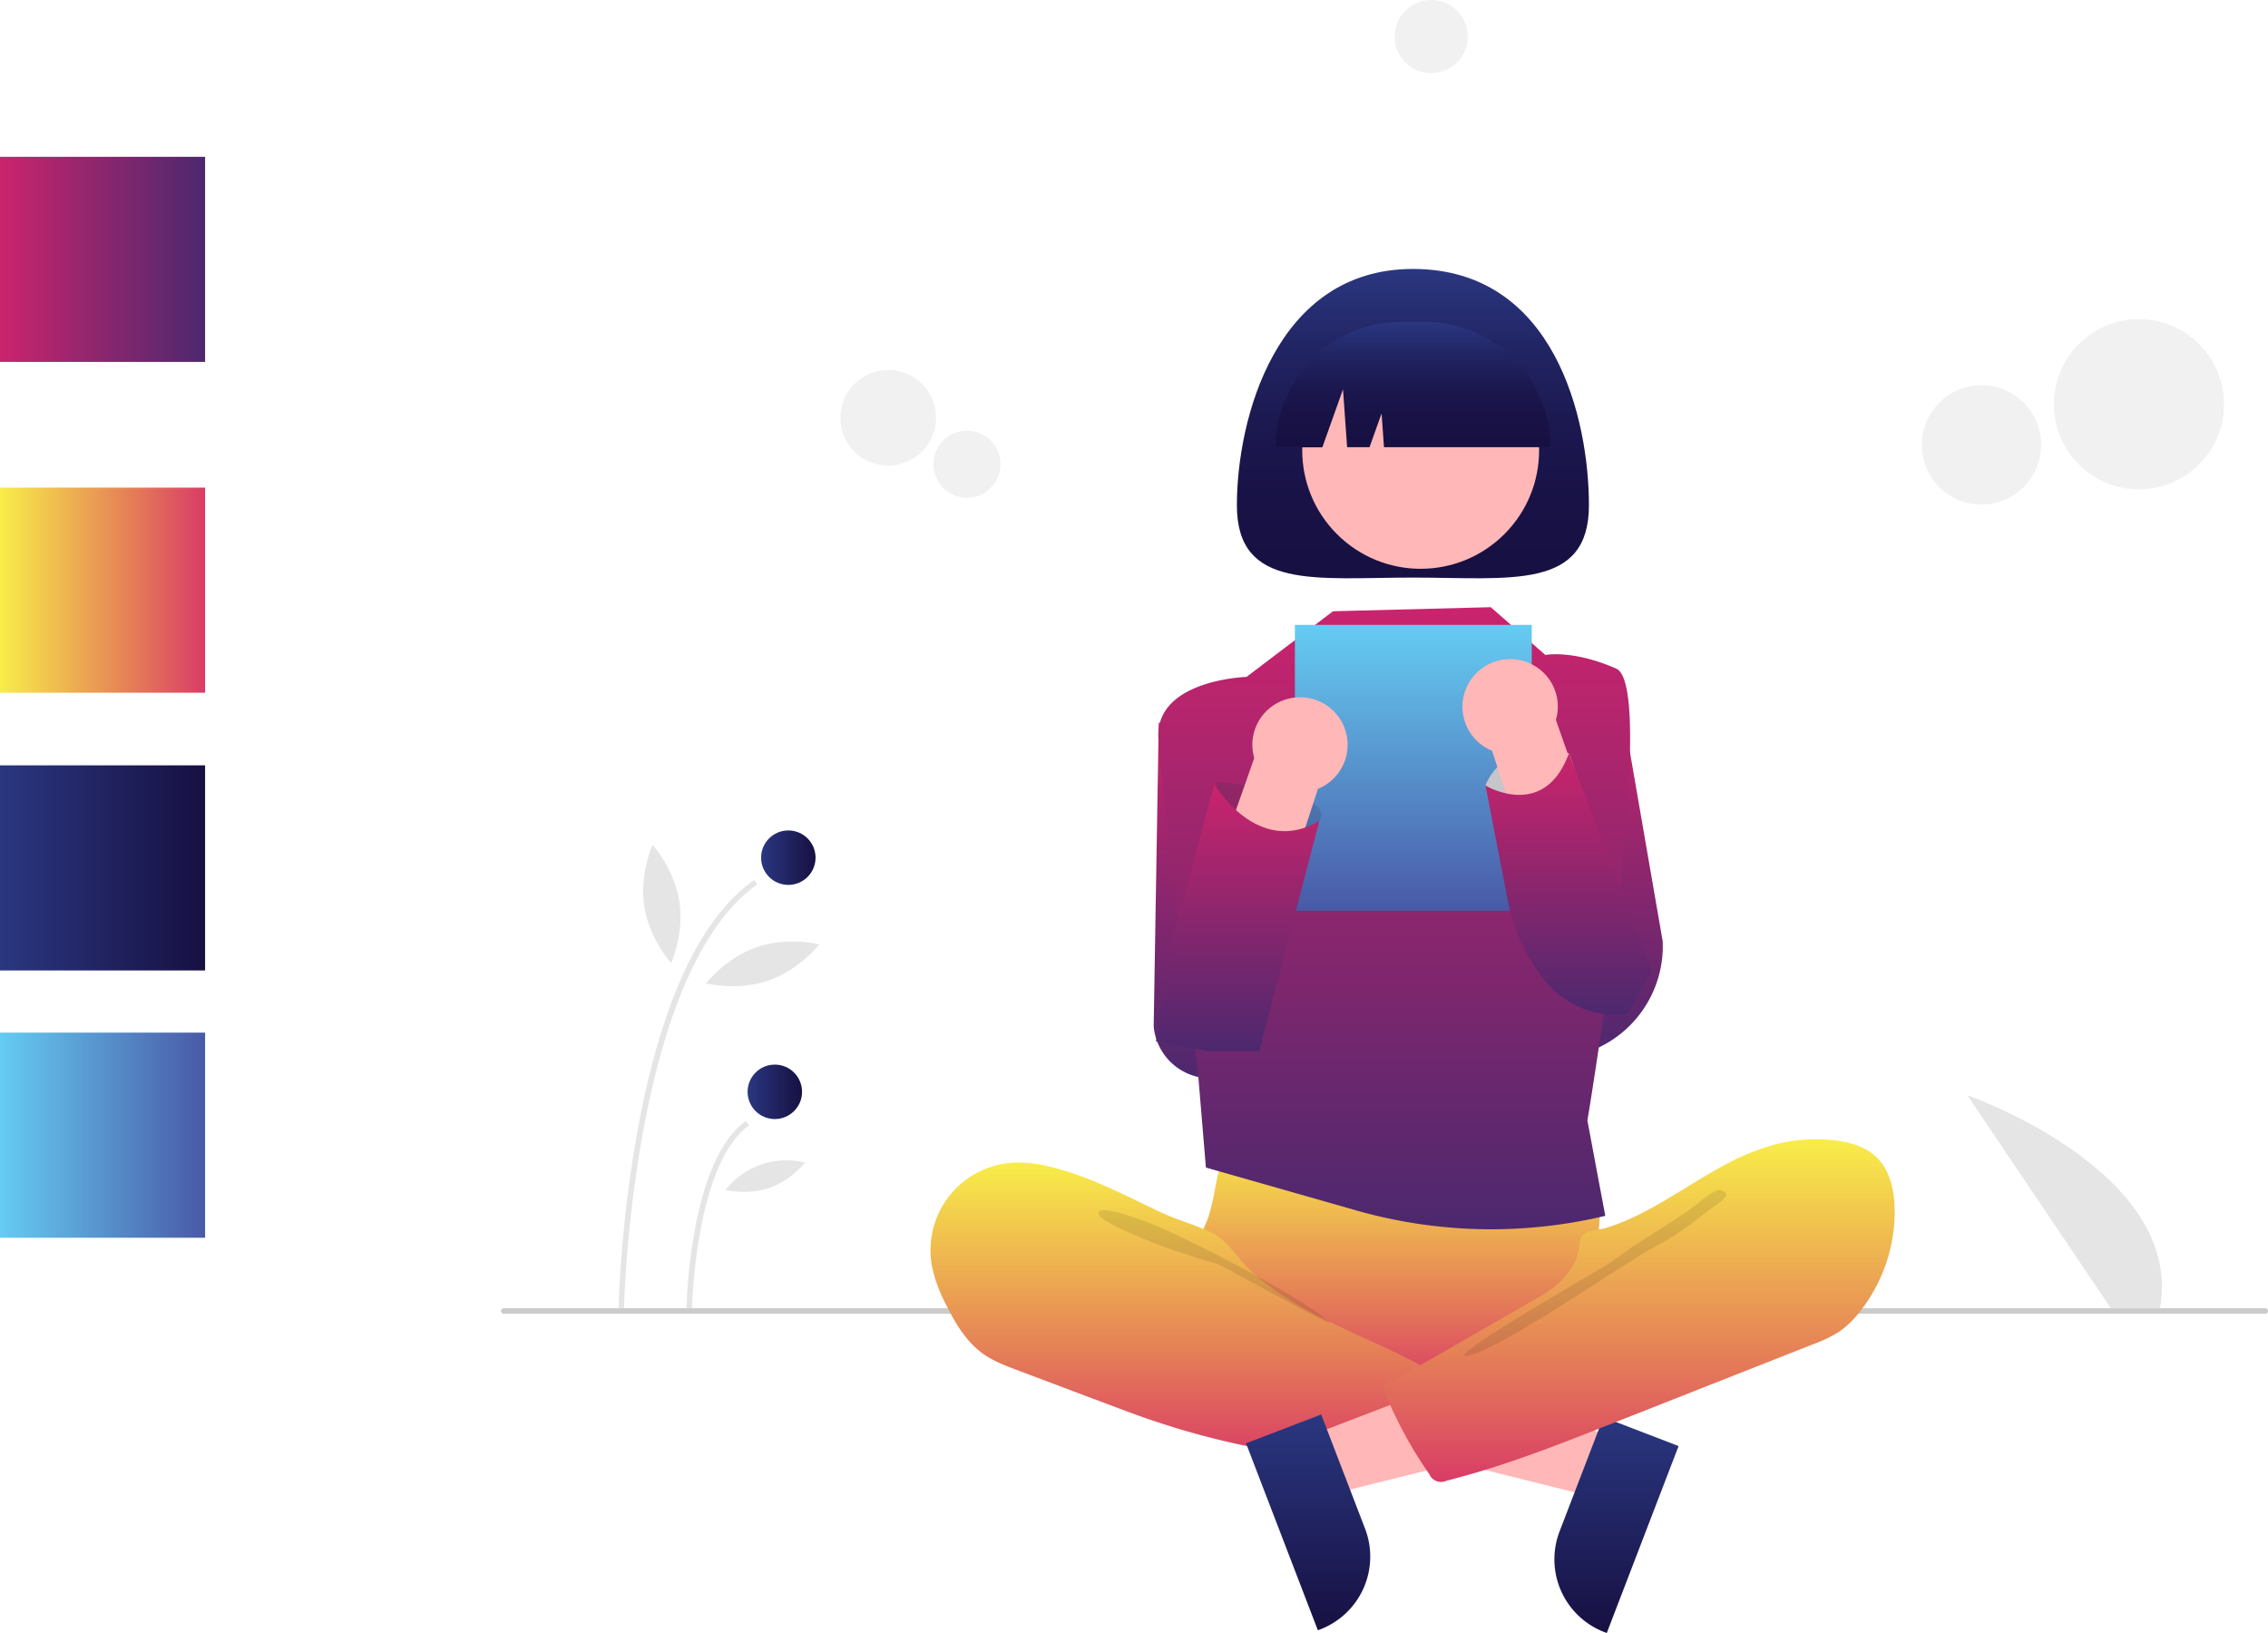 <svg id="Layer_1" data-name="Layer 1" xmlns="http://www.w3.org/2000/svg" xmlns:xlink="http://www.w3.org/1999/xlink" viewBox="0 0 833 599.76"><defs><style>.cls-1{fill:#e5e5e5;}.cls-2{fill:url(#linear-gradient);}.cls-3{fill:url(#linear-gradient-2);}.cls-4{fill:#cbcbcb;}.cls-5{fill:#ffb7b7;}.cls-6{fill:url(#linear-gradient-3);}.cls-7{fill:url(#linear-gradient-4);}.cls-8{fill:url(#linear-gradient-5);}.cls-9{fill:url(#linear-gradient-6);}.cls-10{fill:url(#linear-gradient-7);}.cls-11{opacity:0.1;}.cls-11,.cls-19{isolation:isolate;}.cls-12{fill:url(#linear-gradient-8);}.cls-13{fill:url(#linear-gradient-9);}.cls-14{fill:url(#linear-gradient-10);}.cls-15{fill:url(#linear-gradient-11);}.cls-16{fill:url(#linear-gradient-12);}.cls-17{fill:url(#linear-gradient-13);}.cls-18{fill:#f1f1f1;}.cls-19{fill:#2f2e41;opacity:0.17;}.cls-20{fill:url(#linear-gradient-14);}.cls-21{fill:url(#linear-gradient-15);}.cls-22{fill:url(#linear-gradient-16);}.cls-23{fill:url(#linear-gradient-17);}.cls-24{fill:url(#linear-gradient-18);}.cls-25{fill:url(#linear-gradient-19);}</style><linearGradient id="linear-gradient" x1="279.54" y1="315" x2="299.54" y2="315" gradientUnits="userSpaceOnUse"><stop offset="0" stop-color="#2a3780"/><stop offset="1" stop-color="#171042"/></linearGradient><linearGradient id="linear-gradient-2" x1="274.58" y1="401" x2="294.58" y2="401" xlink:href="#linear-gradient"/><linearGradient id="linear-gradient-3" x1="409.71" y1="520.5" x2="409.71" y2="599.76" xlink:href="#linear-gradient"/><linearGradient id="linear-gradient-4" x1="262.79" y1="261.99" x2="262.79" y2="396.14" gradientUnits="userSpaceOnUse"><stop offset="0" stop-color="#ca246d"/><stop offset="1" stop-color="#4c286e"/></linearGradient><linearGradient id="linear-gradient-5" x1="405.4" y1="256.17" x2="405.4" y2="388.73" xlink:href="#linear-gradient-4"/><linearGradient id="linear-gradient-6" x1="329.13" y1="417.43" x2="329.13" y2="510.52" gradientUnits="userSpaceOnUse"><stop offset="0" stop-color="#f8ed49"/><stop offset="0.66" stop-color="#e47a58"/><stop offset="1" stop-color="#d93c66"/></linearGradient><linearGradient id="linear-gradient-7" x1="252.45" y1="426.98" x2="252.45" y2="536.74" xlink:href="#linear-gradient-6"/><linearGradient id="linear-gradient-8" x1="328.07" y1="223" x2="328.07" y2="451.45" xlink:href="#linear-gradient-4"/><linearGradient id="linear-gradient-9" x1="334.94" y1="98.77" x2="334.94" y2="212.38" gradientUnits="userSpaceOnUse"><stop offset="0" stop-color="#2a3780"/><stop offset="0.01" stop-color="#2a367f"/><stop offset="0.25" stop-color="#212564"/><stop offset="0.49" stop-color="#1c1951"/><stop offset="0.74" stop-color="#181246"/><stop offset="1" stop-color="#171042"/></linearGradient><linearGradient id="linear-gradient-10" x1="334.94" y1="118.25" x2="334.94" y2="164.3" xlink:href="#linear-gradient-9"/><linearGradient id="linear-gradient-11" x1="519.09" y1="229.5" x2="519.09" y2="334.5" gradientUnits="userSpaceOnUse"><stop offset="0" stop-color="#65ccf2"/><stop offset="1" stop-color="#4959a7"/></linearGradient><linearGradient id="linear-gradient-12" x1="296.46" y1="519.5" x2="296.46" y2="598.76" xlink:href="#linear-gradient"/><linearGradient id="linear-gradient-13" x1="418.03" y1="418.43" x2="418.03" y2="544.33" xlink:href="#linear-gradient-6"/><linearGradient id="linear-gradient-14" x1="270.59" y1="288.02" x2="270.59" y2="386.1" xlink:href="#linear-gradient-4"/><linearGradient id="linear-gradient-15" x1="392.1" y1="276.7" x2="392.1" y2="372.73" xlink:href="#linear-gradient-4"/><linearGradient id="linear-gradient-16" x1="0" y1="95.25" x2="75.33" y2="95.25" xlink:href="#linear-gradient-4"/><linearGradient id="linear-gradient-17" x1="0" y1="216.76" x2="75.33" y2="216.76" xlink:href="#linear-gradient-6"/><linearGradient id="linear-gradient-18" x1="0" y1="318.75" x2="75.33" y2="318.75" xlink:href="#linear-gradient"/><linearGradient id="linear-gradient-19" x1="0" y1="416.92" x2="75.33" y2="416.92" xlink:href="#linear-gradient-11"/></defs><title>permohonan</title><path class="cls-1" d="M591.27,480.5l-52.68-78.25s79.78,27.85,70.73,78.25Z" transform="translate(184 0)"/><path class="cls-1" d="M45.16,481l-2,0a463.83,463.83,0,0,1,7.1-66.29c8.65-46.88,23-77.67,42.74-91.51l1.15,1.64C48.1,357.15,45.19,479.79,45.16,481Z" transform="translate(184 0)"/><path class="cls-1" d="M70.16,480.54l-2,0c0-2.21,1.29-54.41,21.84-68.84l1.15,1.64C71.43,427.14,70.17,480,70.16,480.54Z" transform="translate(184 0)"/><circle class="cls-2" cx="289.54" cy="315" r="10"/><circle class="cls-3" cx="284.58" cy="401" r="10"/><path class="cls-1" d="M65.5,331c1.88,12-3,22.74-3,22.74S54.54,345,52.66,333s3-22.74,3-22.74S63.62,319,65.5,331Z" transform="translate(184 0)"/><path class="cls-1" d="M98.19,360.15c-11.49,3.94-22.92,1-22.92,1s7.21-9.34,18.7-13.29,22.92-1,22.92-1S109.68,356.21,98.19,360.15Z" transform="translate(184 0)"/><path class="cls-1" d="M98.56,436.31a31.13,31.13,0,0,1-16.06.69,28.37,28.37,0,0,1,29.17-10A31.13,31.13,0,0,1,98.56,436.31Z" transform="translate(184 0)"/><path class="cls-4" d="M648,482.5H1a1,1,0,0,1,0-2H648a1,1,0,0,1,0,2Z" transform="translate(184 0)"/><polygon class="cls-5" points="593.8 528.6 585.62 549.89 499.59 528.47 511.67 497.05 593.8 528.6"/><path class="cls-6" d="M432.52,531.1l-26.38,68.66-.87-.33a28.63,28.63,0,0,1-16.46-37h0l16.11-41.93Z" transform="translate(184 0)"/><path class="cls-7" d="M279.07,262l-37.49,3.51L239.73,377a21,21,0,0,0,22.35,19l23.77-1.64Z" transform="translate(184 0)"/><path class="cls-8" d="M411.24,256.5l-25.65-.33-1.52,132.54h0a41.28,41.28,0,0,0,42.63-39.88q0-1.49,0-3Z" transform="translate(184 0)"/><path class="cls-9" d="M262.4,435.79a81.59,81.59,0,0,1-2.64,11.36c-1.29,3.64-3.29,7-4.48,10.68-3.77,11.72,1.46,24.79,9.81,33.84a55.22,55.22,0,0,0,26.92,16c7.54,1.9,15.37,2.17,23.14,2.43,21.5.73,43.56,1.38,63.93-5.53a111.09,111.09,0,0,0,18.57-8.44,13.91,13.91,0,0,0,4.82-3.79c1.55-2.21,1.75-5.08,1.74-7.79,0-9.12-1.89-18.18-1.46-27.29.24-5,1.19-10.08.72-15.11a27.88,27.88,0,0,0-21.3-24c-5.78-1.24-11.78-.56-17.66,0a450.26,450.26,0,0,1-46,2.05c-15.68-.1-31.26-2.49-46.86-2.74-4.61-.07-4.52,1.35-6,5.81A108.77,108.77,0,0,0,262.4,435.79Z" transform="translate(184 0)"/><path class="cls-10" d="M201.09,428.38a46.39,46.39,0,0,0-12.9-1.37,32.21,32.21,0,0,0-29.9,38,54.1,54.1,0,0,0,5.11,14c3.42,6.95,7.53,13.87,13.86,18.33,3.71,2.6,8,4.23,12.23,5.82l33.37,12.57c4.91,1.85,9.82,3.7,14.78,5.41a289,289,0,0,0,77.18,15.34c8,.48,16.15.61,24-1.21,1.85-.43,3.83-1.08,4.91-2.65a8.4,8.4,0,0,0,1.1-3.62l2.05-14.37c.29-2,.57-4.15-.17-6.06-.94-2.42-3.3-3.94-5.55-5.23-21.94-12.6-47.55-19.55-66-36.84-4.35-4.07-8-10.52-13.27-13.29-6-3.14-13-4.93-19.23-7.82C229.07,439,215.76,431.75,201.09,428.38Z" transform="translate(184 0)"/><path class="cls-11" d="M234.41,447.76c11.79,3.7,61.59,29.3,70.13,38.24-1.14.41-40-21.34-41.13-21.69-10.59-3.18-21.23-6.38-31.29-11-2-.94-13.14-5.33-12.64-7.88C220,442.52,232.31,447.11,234.41,447.76Z" transform="translate(184 0)"/><path class="cls-12" d="M305.59,224.5l-31.76,24.11s-33.51,1-32.38,22.47S256,393.92,256,393.92l2.91,34.9,55.19,15.73a180.59,180.59,0,0,0,91.49,2h0l-6.56-35s26.56-159,10.56-166-26-5-26-5L363.53,223Z" transform="translate(184 0)"/><path class="cls-13" d="M399.59,185.56c0,31.3-28.94,26.57-64.65,26.57s-64.65,4.73-64.65-26.57,14.14-86.78,64.65-86.78C387.19,98.77,399.59,154.25,399.59,185.56Z" transform="translate(184 0)"/><circle class="cls-5" cx="337.79" cy="165.4" r="43.5" transform="translate(165.98 287.3) rotate(-45)"/><path class="cls-14" d="M284.46,164.3h17.21L309.26,143l1.52,21.25H319l4.43-12.4.89,12.4h61.1a46,46,0,0,0-46-46h-8.86a46,46,0,0,0-46,46Z" transform="translate(184 0)"/><rect class="cls-15" x="475.59" y="229.5" width="87" height="105"/><polygon class="cls-5" points="480.38 527.6 488.57 548.89 574.59 527.47 562.52 496.05 480.38 527.6"/><path class="cls-16" d="M301.25,519.5l16.11,41.93h0a28.63,28.63,0,0,1-16.46,37l-.87.33L273.65,530.1Z" transform="translate(184 0)"/><path class="cls-17" d="M468.33,420.23a60.06,60.06,0,0,1,21.16-1.45c5.66.62,11.48,2.2,15.61,6.11,5,4.76,6.64,12.13,6.78,19.06a59.54,59.54,0,0,1-12.94,38,34.5,34.5,0,0,1-7.4,7.12,48.7,48.7,0,0,1-9.63,4.64l-74.73,29.47c-19.66,7.75-39.39,15.53-59.89,20.64a4.67,4.67,0,0,1-6.23-2.17l0-.1a154.82,154.82,0,0,1-16.38-30,2,2,0,0,1,.89-3.18l52.86-30.37c3.79-2.18,7.61-4.38,10.76-7.41a26.71,26.71,0,0,0,5.52-7.69c1.1-2.29,1.2-7.69,2.6-9.38s6.06-1.79,8.22-2.44a74.6,74.6,0,0,0,9-3.38c11.82-5.29,22.35-13,33.69-19.17A86.43,86.43,0,0,1,468.33,420.23Z" transform="translate(184 0)"/><path class="cls-11" d="M438.37,442.91c-9.08,6.82-20.84,13.09-29.84,20.09-3.07,2.39-54.28,31.18-55,35,8.4,1.41,61.88-36,69.54-39.74s14.44-9,21.16-14.23c1.71-1.33,9-5.34,4.06-6.82C445.51,436.38,440.42,441.55,438.37,442.91Z" transform="translate(184 0)"/><circle class="cls-18" cx="785.59" cy="148.47" r="31.25"/><circle class="cls-18" cx="727.76" cy="163.39" r="21.92"/><circle class="cls-18" cx="326.22" cy="153.44" r="17.58"/><circle class="cls-18" cx="355.15" cy="170.5" r="12.33"/><circle class="cls-18" cx="525.66" cy="13.44" r="13.44"/><path class="cls-19" d="M261.59,296.5l1.2-9.27s44.8,3.27,37.8,14.27-24,12-24,12Z" transform="translate(184 0)"/><path class="cls-5" d="M295.4,256.19A17.49,17.49,0,0,1,308.13,264h0A17.47,17.47,0,0,1,303,288.19l-.61.38a16.85,16.85,0,0,1-2.32,1.14l-27.54,84.23a14,14,0,1,1-25.22-12.11l.07-.13,29.28-83.29a17.45,17.45,0,0,1,18.68-22.2Z" transform="translate(184 0)"/><path class="cls-20" d="M262,288s15.78,27,38.59,13.48l-22.11,84.6H259.85l-19.27-3.6,5.39-35Z" transform="translate(184 0)"/><path class="cls-1" d="M374.66,306.45,361.59,288.5s6.28-18.61,30.64-11.81C392.23,276.7,407.73,311.39,374.66,306.45Z" transform="translate(184 0)"/><path class="cls-19" d="M374.66,306.45,361.59,288.5s6.28-18.61,30.64-11.81C392.23,276.7,407.73,311.39,374.66,306.45Z" transform="translate(184 0)"/><path class="cls-5" d="M378.12,243.75a17.36,17.36,0,0,1,9.33,20.65l29.28,83.29a14,14,0,1,1-25.09,12.38l-.07-.14L364,275.71a16.85,16.85,0,0,1-2.32-1.14,17.47,17.47,0,0,1-6.06-24L356,250h0a17.49,17.49,0,0,1,12.72-7.81A17.28,17.28,0,0,1,378.12,243.75Z" transform="translate(184 0)"/><path class="cls-21" d="M361.59,288.5s21.57,13.09,30.64-11.81l30.39,80-9,15.79-1.31.11a33.4,33.4,0,0,1-28.58-12.09h0A66.34,66.34,0,0,1,369.84,331Z" transform="translate(184 0)"/><rect class="cls-22" y="57.59" width="75.33" height="75.33"/><rect class="cls-23" y="179.09" width="75.33" height="75.33"/><rect class="cls-24" y="281.09" width="75.33" height="75.33"/><rect class="cls-25" y="379.26" width="75.33" height="75.33"/></svg>